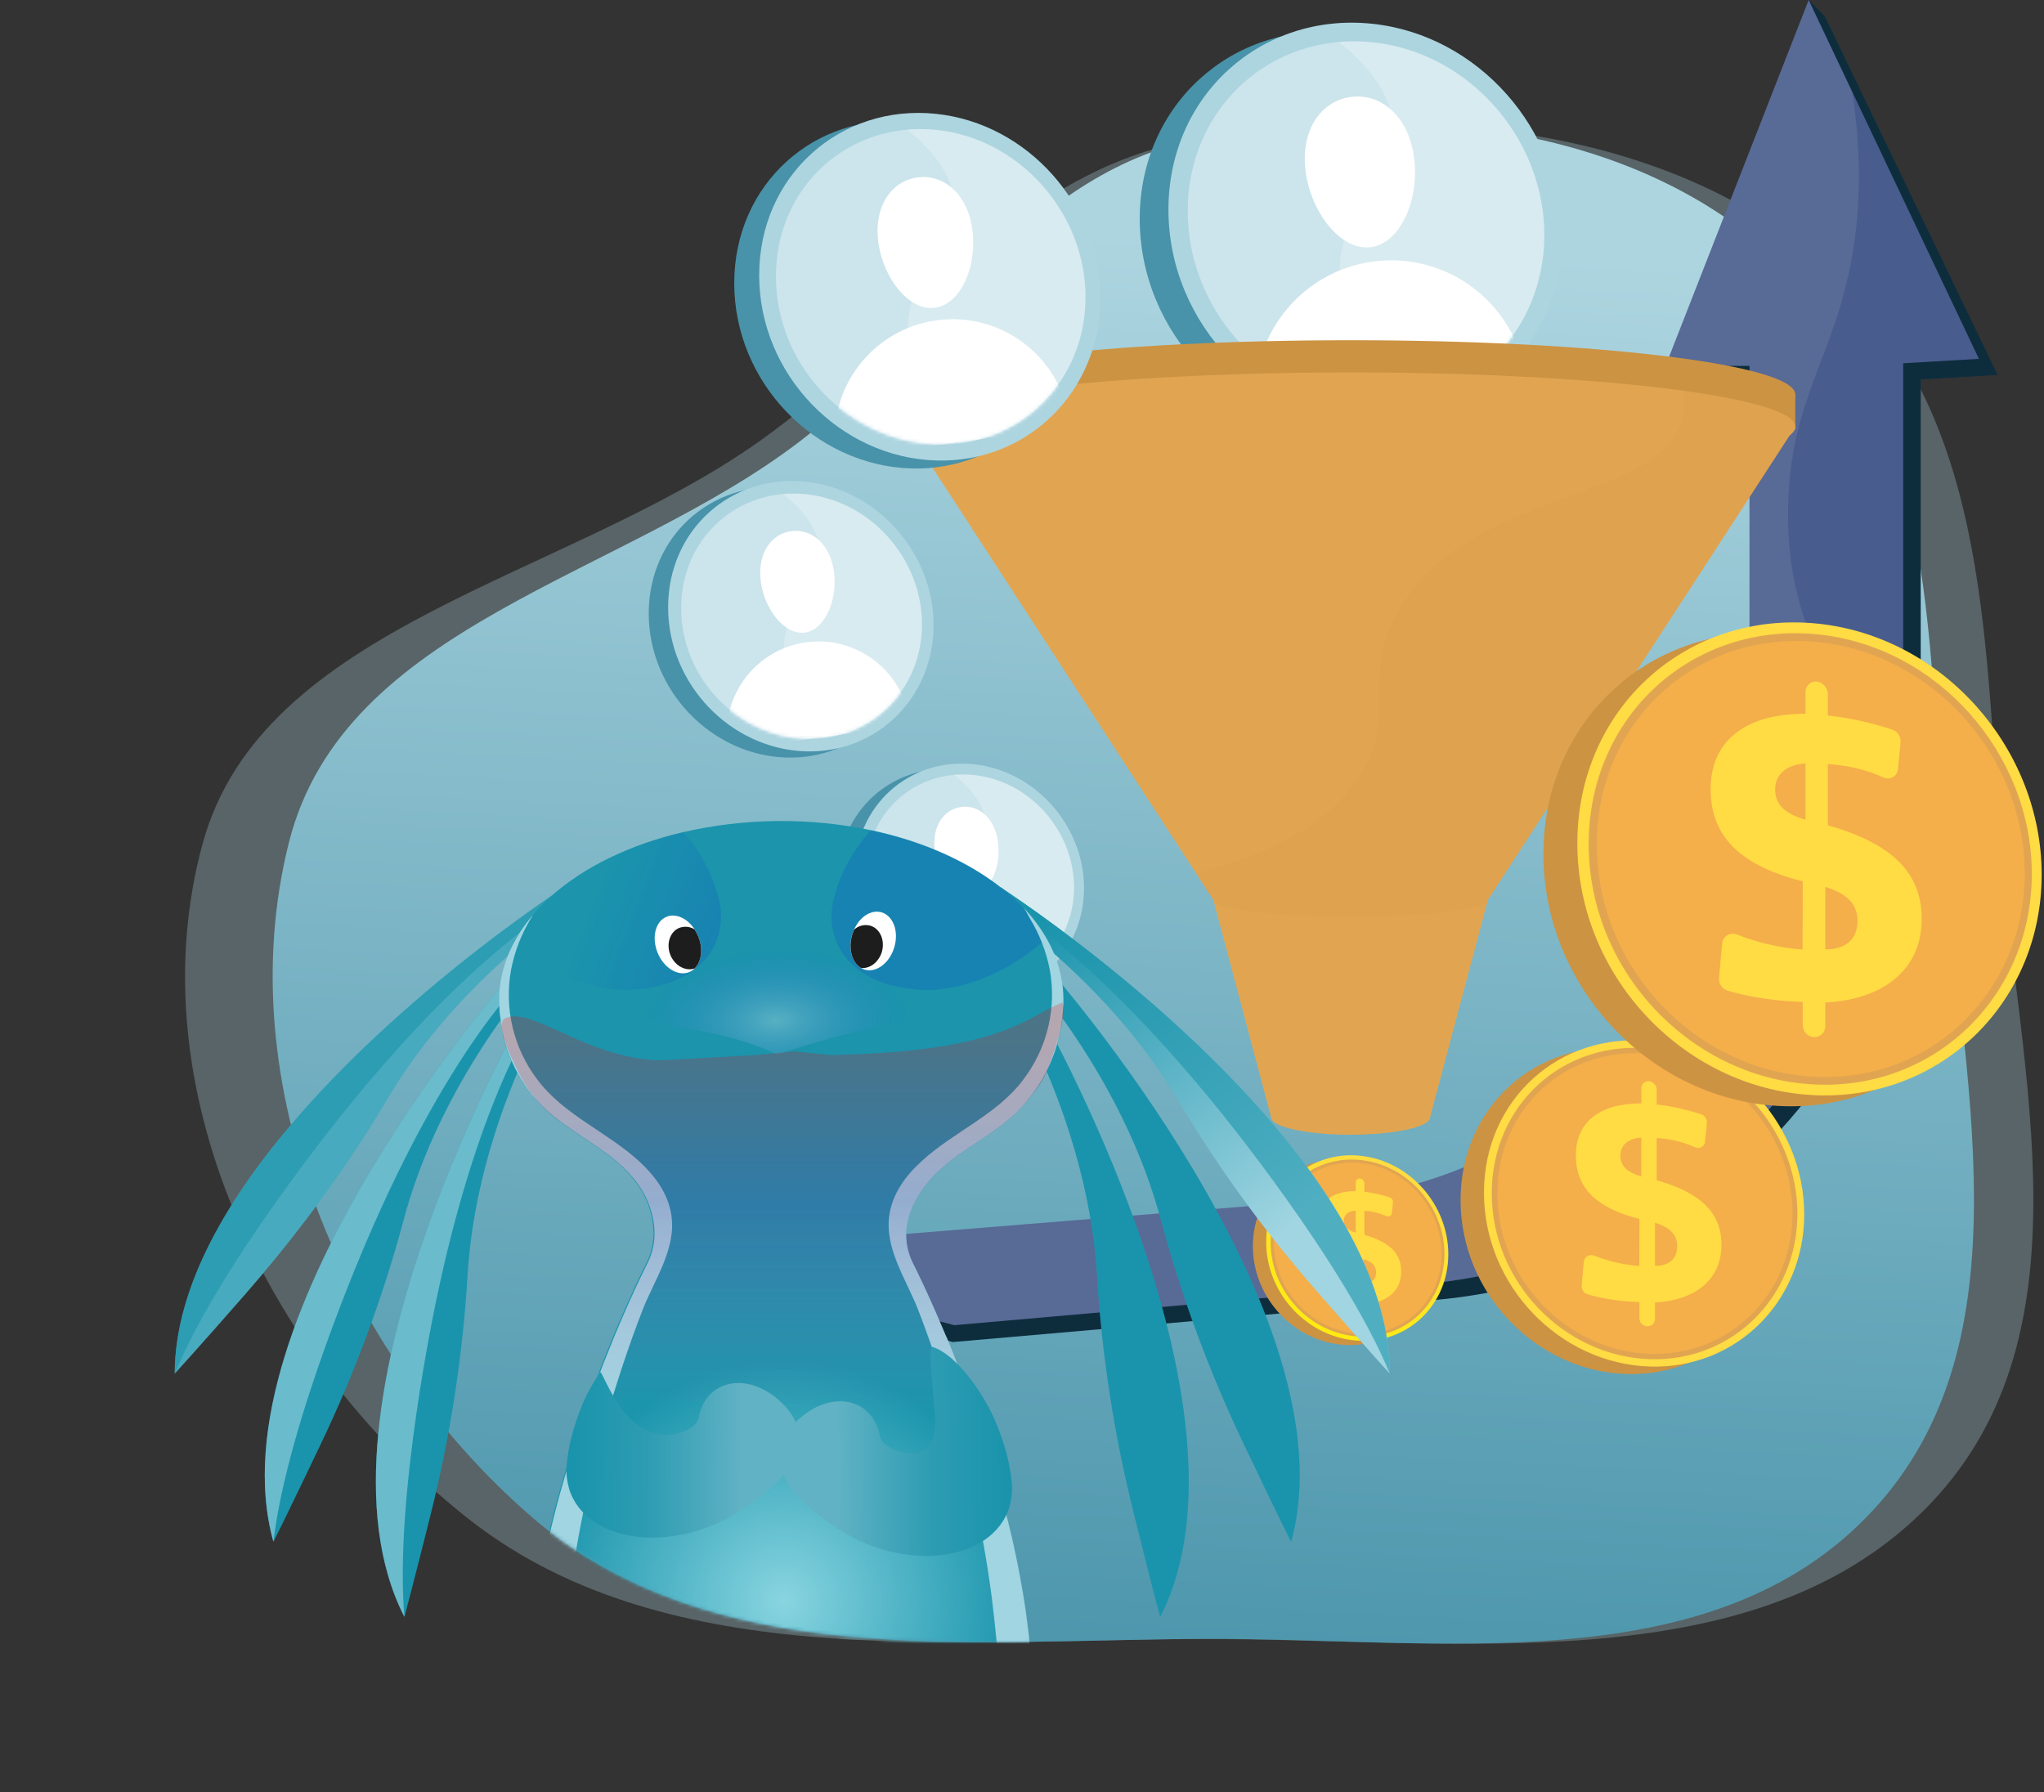 <svg width="585" height="513" viewBox="0 0 585 513" fill="none" xmlns="http://www.w3.org/2000/svg">
<rect x="0" y="0" width="585" height="513" fill="#333333" stroke="none"/>
<path opacity="0.3" fill-rule="evenodd" clip-rule="evenodd" d="M58.003 241.432C75.138 178.806 161.722 165.732 217.335 126.315C260.256 95.893 289.015 48.754 342.337 39.9C405.116 29.475 476.037 35.252 522.271 75.678C569.178 116.691 567.8 181.77 572.497 241.145C577.757 307.623 599.776 383.561 550.496 432.432C500.603 481.911 415.94 468.877 342.576 469.156C268.806 469.436 188.8 478.554 133.146 434.017C74.992 387.481 39.19 310.194 58.003 241.432Z" fill="#ADD5E0"/>
<path fill-rule="evenodd" clip-rule="evenodd" d="M82.674 241.198C98.443 178.531 178.142 165.451 229.33 126.01C268.836 95.569 295.307 48.4 344.388 39.542C402.174 29.113 467.455 34.897 510.015 75.352C553.193 116.396 551.928 181.518 556.254 240.934C561.098 307.457 581.37 383.448 536.011 432.349C490.088 481.86 412.156 468.813 344.627 469.089C276.723 469.366 203.08 478.487 151.849 433.918C98.318 387.347 65.359 310.006 82.674 241.198Z" fill="url(#paint0_linear_4_6285)"/>
<path d="M522.23 4.615L517.649 0L512.016 28.802L476.684 104.731L480.613 109.345L505.027 109.334V215.416C505.027 284.881 451.617 342.648 382.418 348.027L194.399 358.449L194.752 361.843L272.641 384.146L410.608 372.098C489.306 365.288 549.716 299.369 549.716 220.32V108.593L571.726 107.322L522.23 4.615Z" fill="#0D2D3D"/>
<path d="M517.649 0L476.684 104.731L500.714 104.72V210.803C500.714 280.267 448.142 338.034 380.028 343.413L194.399 358.449L273.096 379.31L407.776 367.49C485.236 360.675 544.703 294.753 544.703 215.702V103.98L566.37 102.709L517.649 0Z" fill="#485C8D"/>
<g style="mix-blend-mode:soft-light" opacity="0.3">
<g style="mix-blend-mode:soft-light" opacity="0.3">
<path d="M532.539 221.524C526.175 193.065 511.144 179.746 511.778 145.238C512.277 118.181 521.895 105.786 527.717 84.09C531.658 69.403 533.874 50.376 530.125 26.303L517.649 0L476.684 104.731L500.714 104.72V210.803C500.714 280.267 448.142 338.034 380.028 343.413L194.399 358.449L273.096 379.31L407.776 367.49C463.511 362.587 509.929 327.084 531.582 278.107C535.777 259.846 536.771 240.45 532.539 221.524Z" fill="#F4F7FA"/>
</g>
</g>
<path d="M438.68 70.224C438.68 100.684 414.883 124.644 384.466 123.71C352.811 122.737 326.189 95.376 326.189 62.634C326.189 29.892 352.811 6.126 384.466 9.423C414.883 12.592 438.68 39.764 438.68 70.224Z" fill="#4893AA"/>
<path d="M446.899 67.597C446.899 98.057 423.101 122.017 392.684 121.083C361.03 120.109 334.411 92.749 334.411 60.007C334.411 27.265 361.033 3.499 392.687 6.796C423.101 9.965 446.899 37.137 446.899 67.597Z" fill="#ADD5E0"/>
<path d="M444.512 67.435C444.512 96.554 421.741 119.42 392.685 118.479C362.501 117.501 337.158 91.388 337.158 60.192C337.158 28.996 362.501 6.304 392.685 9.399C421.741 12.379 444.512 38.318 444.512 67.435Z" fill="#ADD5E0"/>
<path opacity="0.53" d="M441.994 67.266C441.994 94.985 420.304 116.726 392.659 115.797C363.976 114.84 339.923 90.007 339.923 60.383C339.923 30.76 363.976 9.174 392.659 12.084C420.304 14.878 441.994 39.546 441.994 67.266Z" fill="white"/>
<g style="mix-blend-mode:multiply" opacity="0.3">
<path d="M383.616 74.215C385.309 57.479 400.679 50.392 398.674 34.997C397.443 25.507 390.251 17.511 382.234 11.266C357.925 13.818 339.115 33.965 339.115 60.325C339.115 90.426 363.548 115.641 392.684 116.62C395.451 116.71 398.22 116.573 400.964 116.209C389.392 104.691 382.16 88.595 383.616 74.215Z" fill="#ADD5E0"/>
</g>
<mask id="mask0_4_6285" style="mask-type:alpha" maskUnits="userSpaceOnUse" x="339" y="11" width="103" height="105">
<path d="M441.994 67.266C441.994 94.985 420.305 116.726 392.659 115.797C363.977 114.839 339.924 90.007 339.924 60.383C339.924 30.759 363.977 9.174 392.659 12.084C420.305 14.878 441.994 39.546 441.994 67.266Z" fill="white"/>
</mask>
<g mask="url(#mask0_4_6285)">
<path d="M392.392 70.734C400.955 69.574 406.303 56.864 404.696 44.996C403.09 33.128 395.14 26.597 386.579 27.756C378.018 28.915 372.088 37.334 373.693 49.195C375.298 61.056 383.831 71.893 392.392 70.734Z" fill="white"/>
<path d="M392.952 74.861C371.657 77.746 356.733 97.36 359.614 118.672L359.859 120.482L436.965 110.036L436.72 108.225C433.843 86.916 414.251 71.977 392.952 74.861Z" fill="white"/>
</g>
<path d="M386.545 324.791C399.099 324.791 409.276 322.576 409.276 319.844C409.276 317.111 399.099 314.896 386.545 314.896C373.991 314.896 363.813 317.111 363.813 319.844C363.813 322.576 373.991 324.791 386.545 324.791Z" fill="#E1A551"/>
<path d="M425.839 257.549L409.276 319.845H363.813L347.25 257.549H425.839Z" fill="#E1A551"/>
<path d="M386.545 128.447C456.842 128.447 513.829 121.493 513.829 112.916C513.829 104.338 456.842 97.385 386.545 97.385C316.248 97.385 259.261 104.338 259.261 112.916C259.261 121.493 316.248 128.447 386.545 128.447Z" fill="#CC9343"/>
<path d="M259.261 122.935L513.827 122.935V112.916L259.261 112.916V122.935Z" fill="#CC9343"/>
<path d="M386.545 137.669C456.842 137.669 513.829 130.715 513.829 122.138C513.829 113.56 456.842 106.607 386.545 106.607C316.248 106.607 259.261 113.56 259.261 122.138C259.261 130.715 316.248 137.669 386.545 137.669Z" fill="#E1A551"/>
<path d="M386.545 262.343C408.246 262.343 425.838 260.197 425.838 257.549C425.838 254.901 408.246 252.755 386.545 252.755C364.843 252.755 347.251 254.901 347.251 257.549C347.251 260.197 364.843 262.343 386.545 262.343Z" fill="#E1A551"/>
<path d="M513.827 122.138L425.838 257.549H347.25L259.261 122.138H513.827Z" fill="#E1A551"/>
<g style="mix-blend-mode:multiply" opacity="0.3">
<g style="mix-blend-mode:multiply" opacity="0.3">
<path d="M388.766 222.737C400.893 204.602 388.557 193.121 401.307 173.051C422.675 139.415 475.029 143.8 481.506 120.12C482.132 117.83 482.38 115.086 481.747 111.829C501.707 114.566 513.828 118.182 513.828 122.138C513.828 122.979 513.281 123.806 512.221 124.61L425.839 257.549C425.839 260.198 408.245 262.344 386.545 262.344C364.845 262.344 347.251 260.198 347.251 257.549L342.289 249.913C362.061 244.991 379.445 236.675 388.766 222.737Z" fill="#C58429"/>
</g>
</g>
<path d="M307.806 87.648C307.806 114.092 287.144 134.895 260.737 134.084C233.255 133.24 210.14 109.492 210.14 81.059C210.14 52.626 233.255 31.998 260.737 34.862C287.144 37.614 307.806 61.204 307.806 87.648Z" fill="#4893AA"/>
<path d="M314.941 85.369C314.941 111.818 294.279 132.616 267.873 131.803C240.394 130.959 217.278 107.205 217.278 78.779C217.278 50.354 240.392 29.724 267.873 32.582C294.279 35.334 314.941 58.923 314.941 85.369Z" fill="#ADD5E0"/>
<path d="M312.868 85.228C312.868 110.509 293.1 130.361 267.874 129.544C241.667 128.694 219.665 106.025 219.665 78.939C219.665 51.854 241.667 32.155 267.874 34.841C293.1 37.428 312.868 59.948 312.868 85.228Z" fill="#ADD5E0"/>
<path opacity="0.53" d="M310.682 85.082C310.682 109.146 291.851 128.021 267.85 127.215C242.951 126.378 222.067 104.824 222.067 79.102C222.067 53.381 242.951 34.65 267.85 37.167C291.851 39.6 310.682 61.016 310.682 85.082Z" fill="white"/>
<g style="mix-blend-mode:multiply" opacity="0.3">
<path d="M259.999 91.114C261.47 76.583 274.813 70.432 273.071 57.065C271.998 48.827 265.76 41.885 258.8 36.464C237.689 38.679 221.366 56.173 221.366 79.055C221.366 105.188 242.578 127.08 267.874 127.93C270.275 128.009 272.679 127.892 275.061 127.578C265.015 117.573 258.736 103.599 259.999 91.114Z" fill="#ADD5E0"/>
</g>
<path d="M267.62 88.092C275.053 87.085 279.696 76.051 278.303 65.747C276.91 55.443 270.006 49.774 262.573 50.781C255.14 51.788 249.995 59.09 251.385 69.389C252.776 79.688 260.187 89.106 267.62 88.092Z" fill="white"/>
<mask id="mask1_4_6285" style="mask-type:alpha" maskUnits="userSpaceOnUse" x="222" y="36" width="89" height="92">
<path d="M310.683 85.082C310.683 109.146 291.852 128.021 267.851 127.215C242.951 126.378 222.067 104.824 222.067 79.102C222.067 53.381 242.951 34.649 267.851 37.167C291.852 39.6 310.683 61.016 310.683 85.082Z" fill="white"/>
</mask>
<g mask="url(#mask1_4_6285)">
<path d="M268.106 91.675C249.62 94.18 236.663 111.21 239.165 129.712L239.377 131.283L306.322 122.217L306.112 120.641C303.606 102.14 286.591 89.171 268.106 91.675Z" fill="white"/>
</g>
<path d="M261.638 180.711C261.638 201.281 245.566 217.462 225.025 216.833C203.648 216.175 185.669 197.696 185.669 175.586C185.669 153.475 203.648 137.422 225.025 139.65C245.566 141.79 261.638 160.141 261.638 180.711Z" fill="#4893AA"/>
<path d="M267.189 178.938C267.189 199.508 251.117 215.689 230.576 215.059C209.199 214.402 191.22 195.924 191.22 173.812C191.22 151.7 209.199 135.649 230.576 137.878C251.117 140.017 267.189 158.368 267.189 178.938Z" fill="#ADD5E0"/>
<path d="M265.576 178.828C265.576 198.493 250.198 213.936 230.578 213.3C210.191 212.639 193.076 195.008 193.076 173.937C193.076 152.866 210.191 137.541 230.576 139.633C250.197 141.646 265.576 159.16 265.576 178.828Z" fill="#ADD5E0"/>
<path opacity="0.53" d="M263.876 178.713C263.876 197.434 249.227 212.116 230.557 211.488C211.187 210.838 194.943 194.072 194.943 174.063C194.943 154.053 211.187 139.479 230.557 141.442C249.227 143.335 263.876 159.994 263.876 178.713Z" fill="white"/>
<g style="mix-blend-mode:multiply" opacity="0.3">
<path d="M224.452 183.408C225.595 172.103 235.975 167.319 234.62 156.921C233.785 150.512 228.932 145.112 223.518 140.895C207.098 142.619 194.398 156.228 194.398 174.026C194.398 194.351 210.898 211.379 230.575 212.044C232.443 212.106 234.312 212.014 236.165 211.77C228.352 203.989 223.469 193.118 224.452 183.408Z" fill="#ADD5E0"/>
</g>
<mask id="mask2_4_6285" style="mask-type:alpha" maskUnits="userSpaceOnUse" x="194" y="141" width="70" height="71">
<path d="M263.876 178.713C263.876 197.434 249.227 212.116 230.557 211.488C211.187 210.838 194.943 194.072 194.943 174.063C194.943 154.053 211.187 139.479 230.557 141.442C249.227 143.335 263.876 159.994 263.876 178.713Z" fill="white"/>
</mask>
<g mask="url(#mask2_4_6285)">
<path d="M230.374 181.052C236.155 180.268 239.767 171.685 238.683 163.675C237.599 155.665 232.23 151.25 226.449 152.033C220.667 152.815 216.662 158.496 217.746 166.511C218.83 174.527 224.596 181.838 230.374 181.052Z" fill="white"/>
<path d="M230.755 183.843C216.374 185.791 206.294 199.03 208.241 213.43L208.407 214.652L260.483 207.596L260.317 206.374C258.371 191.983 245.138 181.894 230.755 183.843Z" fill="white"/>
</g>
<path d="M305.458 255.735C305.458 273.494 291.584 287.465 273.848 286.92C255.392 286.353 239.87 270.399 239.87 251.308C239.87 232.217 255.392 218.36 273.848 220.283C291.584 222.132 305.458 237.971 305.458 255.735Z" fill="#4893AA"/>
<path d="M310.252 254.203C310.252 271.963 296.376 285.933 278.641 285.388C260.185 284.821 244.662 268.868 244.662 249.777C244.662 230.686 260.184 216.828 278.641 218.752C296.376 220.594 310.252 236.444 310.252 254.203Z" fill="#ADD5E0"/>
<path d="M308.86 254.116C308.86 271.093 295.582 284.427 278.647 283.878C261.041 283.301 246.265 268.072 246.265 249.885C246.265 231.698 261.041 218.465 278.641 220.27C295.585 222.007 308.86 237.132 308.86 254.116Z" fill="#ADD5E0"/>
<path opacity="0.53" d="M307.391 254.011C307.391 270.172 294.744 282.849 278.624 282.307C261.902 281.745 247.873 267.27 247.873 249.995C247.873 232.719 261.902 220.136 278.624 221.825C294.744 223.467 307.391 237.847 307.391 254.011Z" fill="white"/>
<g style="mix-blend-mode:multiply" opacity="0.3">
<path d="M273.353 258.062C274.34 248.304 283.302 244.172 282.133 235.194C281.411 229.663 277.221 225 272.547 221.359C258.37 222.846 247.407 234.595 247.407 249.963C247.407 267.511 261.652 282.216 278.641 282.786C280.254 282.84 281.868 282.762 283.467 282.551C276.719 275.831 272.504 266.447 273.353 258.062Z" fill="#ADD5E0"/>
</g>
<mask id="mask3_4_6285" style="mask-type:alpha" maskUnits="userSpaceOnUse" x="247" y="221" width="61" height="62">
<path d="M307.391 254.011C307.391 270.172 294.744 282.849 278.624 282.307C261.902 281.745 247.873 267.27 247.873 249.995C247.873 232.719 261.902 220.136 278.624 221.825C294.744 223.467 307.391 237.847 307.391 254.011Z" fill="white"/>
</mask>
<g mask="url(#mask3_4_6285)">
<path d="M278.47 256.031C283.461 255.355 286.579 247.945 285.644 241.026C284.709 234.107 280.072 230.297 275.081 230.975C270.089 231.652 266.632 236.556 267.561 243.475C268.491 250.394 273.478 256.715 278.47 256.031Z" fill="white"/>
<path d="M278.795 258.438C275.843 258.838 272.998 259.816 270.424 261.316C267.849 262.816 265.595 264.809 263.79 267.181C261.984 269.553 260.664 272.258 259.903 275.141C259.143 278.024 258.957 281.028 259.356 283.983L259.493 285.038L304.453 278.947L304.317 277.892C303.508 271.926 300.365 266.526 295.579 262.878C290.794 259.23 284.757 257.633 278.795 258.438Z" fill="white"/>
</g>
<path d="M410.696 360.208C410.696 374.322 399.669 385.425 385.576 384.991C370.908 384.541 358.572 371.863 358.572 356.692C358.572 341.521 370.908 330.506 385.576 332.036C399.675 333.504 410.696 346.095 410.696 360.208Z" fill="#CC9343"/>
<path d="M414.511 358.992C414.511 373.105 403.484 384.207 389.39 383.775C374.722 383.323 362.387 370.64 362.387 355.474C362.387 340.308 374.722 329.29 389.39 330.818C403.484 332.288 414.511 344.878 414.511 358.992Z" fill="url(#paint1_linear_4_6285)"/>
<path d="M413.405 358.923C413.405 372.416 402.853 383.011 389.39 382.575C375.403 382.122 363.661 370.023 363.661 355.567C363.661 341.112 375.403 330.597 389.39 332.033C402.853 333.406 413.405 345.424 413.405 358.923Z" fill="#E1A551"/>
<path d="M412.61 358.863C412.61 371.911 402.402 382.144 389.388 381.713C375.888 381.259 364.567 369.572 364.567 355.627C364.567 341.682 375.888 331.523 389.388 332.891C402.403 334.205 412.61 345.817 412.61 358.863Z" fill="#F4AE4A"/>
<path d="M389.256 337.324C389.598 337.365 389.914 337.529 390.145 337.785C390.375 338.042 390.505 338.374 390.51 338.719V341.121C391.909 341.279 393.299 341.519 394.67 341.842C395.694 342.083 396.711 342.37 397.72 342.703C398.017 342.802 398.273 342.997 398.446 343.258C398.62 343.519 398.701 343.831 398.677 344.144L398.382 347.154C398.368 347.337 398.31 347.514 398.213 347.67C398.115 347.825 397.982 347.955 397.823 348.047C397.664 348.139 397.486 348.192 397.302 348.199C397.119 348.207 396.937 348.17 396.771 348.091C396.104 347.794 395.419 347.539 394.72 347.327C393.463 346.951 392.168 346.709 390.86 346.605L390.506 346.576V353.456C394.118 354.467 396.777 355.828 398.485 357.54C400.193 359.252 401.046 361.377 401.042 363.915C401.042 366.67 400.1 368.879 398.215 370.541C396.33 372.203 393.664 373.143 390.217 373.36V376.011C390.221 376.176 390.191 376.34 390.129 376.492C390.067 376.645 389.974 376.783 389.857 376.899C389.739 377.014 389.599 377.104 389.446 377.163C389.292 377.222 389.128 377.249 388.963 377.243H388.942C388.602 377.224 388.282 377.076 388.048 376.829C387.814 376.582 387.683 376.255 387.682 375.914V373.29L387.125 373.265C385.571 373.199 384.024 373.034 382.492 372.771C381.412 372.583 380.343 372.337 379.29 372.034C378.984 371.948 378.717 371.759 378.534 371.499C378.352 371.239 378.264 370.924 378.286 370.607L378.632 366.735C378.707 365.897 379.548 365.41 380.344 365.723C381.263 366.087 382.203 366.396 383.159 366.648C384.633 367.038 386.14 367.29 387.661 367.401L387.682 359.748C384.219 358.891 381.629 357.619 379.913 355.934C378.197 354.248 377.339 352.085 377.339 349.444C377.339 346.719 378.269 344.617 380.129 343.138C381.989 341.659 384.611 340.926 387.994 340.939V338.485C387.989 338.322 388.02 338.16 388.083 338.01C388.146 337.86 388.241 337.726 388.36 337.616C388.48 337.506 388.622 337.423 388.776 337.373C388.931 337.322 389.095 337.306 389.256 337.324ZM388 346.508C386.928 346.585 386.093 346.88 385.494 347.392C384.895 347.904 384.596 348.592 384.596 349.456C384.585 349.837 384.654 350.216 384.797 350.57C384.94 350.923 385.154 351.242 385.427 351.509C385.981 352.056 386.839 352.494 388 352.822V346.508ZM390.221 360.365V367.383C391.388 367.383 392.282 367.105 392.903 366.549C393.525 365.992 393.836 365.204 393.837 364.186C393.837 363.258 393.548 362.488 392.969 361.876C392.39 361.264 391.474 360.76 390.221 360.365Z" fill="url(#paint2_linear_4_6285)"/>
<path d="M509.676 349.711C509.676 374.53 490.285 394.053 465.5 393.292C439.708 392.499 418.016 370.205 418.016 343.527C418.016 316.849 439.708 297.48 465.5 300.168C490.282 302.752 509.676 324.891 509.676 349.711Z" fill="#CC9343"/>
<path d="M516.375 347.567C516.375 372.386 496.985 391.909 472.2 391.148C446.408 390.355 424.715 368.061 424.715 341.383C424.715 314.705 446.408 295.336 472.2 298.024C496.979 300.61 516.375 322.751 516.375 347.567Z" fill="url(#paint3_linear_4_6285)"/>
<path d="M514.425 347.44C514.425 371.165 495.871 389.798 472.195 389.034C447.601 388.238 426.943 366.962 426.943 341.541C426.943 316.121 447.587 297.631 472.195 300.153C495.868 302.576 514.425 323.713 514.425 347.44Z" fill="#E1A551"/>
<path d="M513.031 347.345C513.031 370.288 495.078 388.285 472.195 387.516C448.453 386.718 428.545 366.171 428.545 341.645C428.545 317.119 448.453 299.258 472.195 301.664C495.078 303.983 513.031 324.403 513.031 347.345Z" fill="#F4AE4A"/>
<path d="M471.961 309.47C472.563 309.541 473.118 309.829 473.523 310.28C473.928 310.731 474.156 311.314 474.163 311.92V316.144C476.625 316.421 479.068 316.845 481.479 317.415C483.28 317.837 485.068 318.339 486.843 318.92C487.367 319.093 487.817 319.437 488.122 319.897C488.427 320.356 488.569 320.905 488.525 321.455L488.007 326.752C487.982 327.074 487.88 327.384 487.708 327.657C487.537 327.93 487.301 328.158 487.022 328.319C486.744 328.481 486.43 328.572 486.108 328.585C485.785 328.598 485.465 328.532 485.174 328.394C484.004 327.871 482.801 327.423 481.575 327.052C479.363 326.39 477.088 325.964 474.787 325.782L474.163 325.731V337.829C480.516 339.608 485.181 342.001 488.197 345.01C491.213 348.018 492.692 351.739 492.692 356.22C492.692 361.066 491.035 364.951 487.72 367.874C484.384 370.816 479.697 372.468 473.658 372.829V377.492C473.662 377.781 473.608 378.067 473.499 378.334C473.389 378.601 473.226 378.843 473.019 379.045C472.813 379.247 472.567 379.404 472.298 379.508C472.028 379.611 471.741 379.659 471.452 379.647H471.413C470.816 379.614 470.254 379.353 469.842 378.919C469.431 378.484 469.201 377.908 469.201 377.31V372.71L468.219 372.666C465.488 372.549 462.766 372.259 460.071 371.797C458.173 371.467 456.293 371.034 454.441 370.5C453.903 370.349 453.433 370.017 453.112 369.56C452.79 369.103 452.636 368.549 452.675 367.991L453.286 361.181C453.423 359.709 454.895 358.855 456.294 359.402C457.911 360.041 459.565 360.584 461.246 361.029C463.838 361.714 466.487 362.157 469.161 362.352L469.201 348.896C463.103 347.39 458.537 345.148 455.538 342.191C452.538 339.234 451.013 335.406 451.013 330.775C451.013 325.981 452.648 322.285 455.919 319.685C459.169 317.111 463.782 315.824 469.756 315.824V311.506C469.748 311.221 469.802 310.939 469.912 310.677C470.023 310.415 470.188 310.18 470.397 309.987C470.606 309.794 470.853 309.648 471.123 309.559C471.393 309.47 471.679 309.439 471.961 309.47ZM469.749 325.615C467.865 325.754 466.397 326.272 465.344 327.171C464.291 328.069 463.764 329.279 463.762 330.802C463.762 332.241 464.25 333.444 465.225 334.41C466.2 335.376 467.708 336.146 469.749 336.721V325.615ZM473.658 349.983V362.323C475.706 362.323 477.278 361.834 478.374 360.857C479.471 359.879 480.017 358.494 480.015 356.703C480.015 355.071 479.506 353.717 478.489 352.64C477.472 351.564 475.861 350.679 473.658 349.986V349.983Z" fill="url(#paint4_linear_4_6285)"/>
<path d="M574.623 253.439C574.623 289.423 546.509 317.73 510.577 316.625C473.181 315.476 441.73 283.153 441.73 244.472C441.73 205.792 473.181 177.713 510.577 181.61C546.509 185.355 574.623 217.455 574.623 253.439Z" fill="#CC9343"/>
<path d="M584.332 250.337C584.332 286.322 556.219 314.626 520.286 313.522C482.889 312.373 451.439 280.05 451.439 241.369C451.439 202.689 482.889 174.61 520.286 178.508C556.219 182.252 584.332 214.352 584.332 250.337Z" fill="url(#paint5_linear_4_6285)"/>
<path d="M581.512 250.148C581.512 284.547 554.613 311.562 520.286 310.449C484.627 309.293 454.688 278.446 454.688 241.59C454.688 204.733 484.627 177.928 520.286 181.584C554.613 185.103 581.512 215.746 581.512 250.148Z" fill="#E1A551"/>
<path d="M579.493 250.011C579.493 283.276 553.463 309.367 520.286 308.252C485.865 307.096 457.001 277.302 457.001 241.747C457.001 206.192 485.865 180.292 520.286 183.78C553.463 187.142 579.493 216.745 579.493 250.011Z" fill="#F4AE4A"/>
<path d="M519.945 195.095C521.712 195.264 523.14 196.855 523.14 198.653V204.777C526.709 205.179 530.251 205.794 533.746 206.619C536.356 207.233 538.949 207.963 541.525 208.808C543.067 209.317 544.123 210.875 543.961 212.484L543.211 220.164C543.011 222.202 540.999 223.397 539.109 222.552C537.412 221.795 535.669 221.145 533.891 220.606C530.684 219.646 527.385 219.029 524.048 218.766L523.146 218.692V236.231C532.356 238.811 539.119 242.279 543.491 246.644C547.834 250.987 550.005 256.404 550.005 262.894C550.005 269.918 547.603 275.55 542.798 279.791C537.961 284.057 531.165 286.452 522.409 286.976V293.736C522.416 294.155 522.337 294.57 522.178 294.957C522.019 295.344 521.783 295.695 521.483 295.987C521.184 296.279 520.828 296.508 520.438 296.657C520.047 296.807 519.63 296.876 519.212 296.858H519.155C517.378 296.787 515.946 295.27 515.946 293.469V286.8L514.523 286.736C510.563 286.567 506.618 286.146 502.711 285.476C499.959 284.998 497.234 284.371 494.55 283.597C492.943 283.132 491.841 281.602 491.989 279.958L492.872 270.085C493.064 267.95 495.206 266.709 497.233 267.51C499.578 268.436 501.975 269.223 504.412 269.867C508.172 270.86 512.017 271.502 515.896 271.783L515.952 252.271C507.112 250.082 500.492 246.839 496.144 242.545C491.776 238.229 489.589 232.711 489.582 225.989C489.582 219.04 491.951 213.681 496.691 209.911C501.403 206.166 508.102 204.301 516.743 204.301V198.038C516.741 196.25 518.176 194.927 519.945 195.095ZM516.741 218.509C514.006 218.707 511.877 219.458 510.352 220.762C508.827 222.067 508.064 223.822 508.061 226.027C508.061 228.115 508.768 229.86 510.181 231.261C511.595 232.662 513.782 233.778 516.743 234.609L516.741 218.509ZM522.406 253.842V271.735C525.377 271.74 527.656 271.031 529.242 269.607C530.827 268.183 531.62 266.176 531.62 263.587C531.62 261.222 530.883 259.26 529.41 257.703C527.936 256.146 525.601 254.859 522.406 253.842Z" fill="url(#paint6_linear_4_6285)"/>
<mask id="mask4_4_6285" style="mask-type:alpha" maskUnits="userSpaceOnUse" x="0" y="168" width="544" height="345">
<path fill-rule="evenodd" clip-rule="evenodd" d="M2.001 417C17.77 354.333 219.111 168.568 219.111 168.568L344.628 226.644L414.227 313.548C414.227 313.548 405.722 338.112 410.049 397.527C414.893 464.051 581.371 383.448 536.012 432.35C490.088 481.86 412.157 468.813 344.628 469.089C276.724 469.366 203.081 478.487 151.85 433.918C115.001 469.089 -11.786 601.671 2.001 417Z" fill="url(#paint7_linear_4_6285)"/>
</mask>
<g mask="url(#mask4_4_6285)">
<path d="M397.769 393.194C397.769 393.194 391.223 386.043 377.267 370.044C362.13 352.812 348.61 334.223 336.878 314.513C330.301 303.407 319.363 288.491 301.682 272.981C300.558 271.941 299.403 270.983 298.196 269.963C298.135 269.92 298.08 269.871 298.029 269.817C294.144 266.549 289.953 263.273 285.458 259.991L285.739 257.753L286.269 253.923C286.269 253.923 286.509 254.089 286.998 254.381C287.071 254.381 287.112 254.474 287.164 254.495C289.246 255.9 294.917 259.7 302.65 265.435C333.631 288.439 397.675 342.117 397.769 393.194Z" fill="url(#paint8_linear_4_6285)"/>
<path style="mix-blend-mode:multiply" opacity="0.6" d="M397.769 393.194C384.646 361.228 348.315 317.022 348.315 317.022C328.063 292.041 311.298 276.615 300.214 267.819L297.956 266.06C297.092 265.415 296.27 264.78 295.479 264.207C292.383 261.859 289.139 259.71 285.77 257.774L286.3 253.944C286.3 253.944 286.54 254.111 287.029 254.402C287.102 254.402 287.143 254.496 287.195 254.516C289.277 255.922 294.948 259.721 302.681 265.456C333.631 288.439 397.675 342.118 397.769 393.194Z" fill="url(#paint9_linear_4_6285)"/>
<path d="M369.492 441.325C387.663 376.384 299.912 277.021 299.912 277.021L298.372 280.57L297.466 282.652C318.53 309.382 327.979 333.135 332.205 349.071C338.151 371.224 346.125 392.782 356.026 413.471C365.153 432.654 369.492 441.325 369.492 441.325Z" fill="url(#paint10_linear_4_6285)"/>
<path style="mix-blend-mode:multiply" opacity="0.6" d="M369.494 441.325C387.665 376.384 299.914 277.021 299.914 277.021L298.374 280.57C300.455 282.569 320.353 302.939 342.54 354.588C342.551 354.588 365.54 406.986 369.494 441.325Z" fill="url(#paint11_linear_4_6285)"/>
<path d="M332.028 462.81C362.822 402.813 296.707 287.941 296.707 287.941L294.49 291.063L293.189 292.916C308.488 323.32 312.963 348.489 313.941 364.946C315.34 387.841 318.844 410.559 324.41 432.812C329.489 453.442 332.028 462.81 332.028 462.81Z" fill="url(#paint12_linear_4_6285)"/>
<path style="mix-blend-mode:multiply" opacity="0.6" d="M332.028 462.81C362.822 402.813 296.707 287.941 296.707 287.941L294.49 291.063C296.093 293.426 311.547 317.366 322.974 372.419C322.964 372.44 334.994 428.377 332.028 462.81Z" fill="url(#paint13_linear_4_6285)"/>
<path d="M162.323 260.034C157.12 263.792 152.395 267.549 148.034 271.286L147.889 271.432C146.973 272.202 146.088 272.993 145.214 273.763C128.053 289.044 117.344 303.616 110.892 314.556C103.737 326.614 95.887 338.247 87.383 349.394C87.315 349.485 87.242 349.572 87.164 349.655C81.867 356.639 76.278 363.457 70.513 370.087C56.526 386.086 50.001 393.195 50.001 393.195C50.074 343.232 111.516 290.678 143.143 266.946C149.46 262.23 154.591 258.618 157.796 256.443C160.138 254.83 161.459 253.986 161.459 253.986L161.969 257.817L162.323 260.034Z" fill="url(#paint14_linear_4_6285)"/>
<path style="mix-blend-mode:multiply" opacity="0.6" d="M162.011 257.796C157.934 260.139 154.035 262.78 150.345 265.696C149.814 266.082 149.304 266.488 148.732 266.925C147.827 267.674 146.786 268.465 145.745 269.329C134.693 278.291 118.687 293.27 99.445 317.033C99.445 317.033 63.146 361.24 50.023 393.205C50.075 343.232 111.517 290.678 143.144 266.946C149.461 262.23 154.591 258.618 157.796 256.443C160.138 254.83 161.46 253.986 161.46 253.986L162.011 257.796Z" fill="url(#paint15_linear_4_6285)"/>
<path d="M78.256 441.325C60.085 376.384 147.826 277.021 147.826 277.021L149.387 280.57L150.282 282.652C129.218 309.382 119.779 333.135 115.565 349.071C109.618 371.224 101.644 392.782 91.743 413.471C82.616 432.654 78.256 441.325 78.256 441.325Z" fill="url(#paint16_linear_4_6285)"/>
<path style="mix-blend-mode:multiply" opacity="0.6" d="M78.256 441.325C60.085 376.384 147.826 277.021 147.826 277.021L149.387 280.57C147.306 282.569 127.408 302.939 105.21 354.588C105.21 354.588 82.262 406.986 78.256 441.325Z" fill="url(#paint17_linear_4_6285)"/>
<path d="M115.743 462.81C84.96 402.813 151.064 287.941 151.064 287.941L153.281 291.063L154.582 292.916C139.284 323.32 134.809 348.489 133.83 364.946C132.447 387.839 128.963 410.556 123.423 432.812C118.282 453.442 115.743 462.81 115.743 462.81Z" fill="url(#paint18_linear_4_6285)"/>
<path style="mix-blend-mode:multiply" opacity="0.6" d="M115.743 462.81C84.96 402.813 151.064 287.941 151.064 287.941L153.281 291.063C151.678 293.426 136.224 317.366 124.808 372.419C124.808 372.44 112.767 428.377 115.743 462.81Z" fill="url(#paint19_linear_4_6285)"/>
<path d="M304.356 286.098C304.377 286.493 304.377 286.889 304.356 287.284C304.382 287.669 304.382 288.055 304.356 288.44C304.356 289.189 304.262 289.959 304.168 290.709C304.168 290.927 304.168 291.115 304.095 291.333C303.945 292.775 303.712 294.207 303.398 295.622C303.304 296.038 303.232 296.444 303.107 296.829C303.125 296.883 303.125 296.942 303.107 296.996C302.992 297.526 302.847 298.037 302.701 298.536C302.691 298.602 302.691 298.668 302.701 298.734C302.451 299.452 302.243 300.202 302.024 300.899C301.9 301.211 301.806 301.524 301.681 301.836C301.556 302.148 301.369 302.637 301.202 303.022C300.9 303.846 300.553 304.652 300.162 305.437C299.995 305.77 299.829 306.135 299.641 306.478C299.454 306.822 299.225 307.321 299.006 307.758C298.835 308.116 298.644 308.463 298.434 308.799C298.191 309.278 297.924 309.743 297.633 310.194C297.373 310.631 297.081 311.058 296.79 311.495C296.1 312.466 295.357 313.398 294.563 314.285C294.339 314.602 294.099 314.908 293.845 315.201C293.553 315.544 293.262 315.898 292.95 316.242L292.783 316.408C291.665 317.658 290.473 318.84 289.214 319.947C281.929 326.307 272.687 330.283 266.235 337.642C262.072 342.378 259.325 347.854 259.325 353.589C259.32 354.142 259.351 354.695 259.418 355.244C259.418 355.348 259.418 355.421 259.418 355.514C259.471 355.972 259.543 356.41 259.616 356.868C259.627 356.905 259.627 356.945 259.616 356.982C259.668 357.159 259.689 357.326 259.741 357.471C259.814 357.784 259.887 358.096 259.98 358.408C260.074 358.72 260.147 358.939 260.241 359.199C260.334 359.459 260.49 359.928 260.626 360.24C260.761 360.552 260.969 361.042 261.156 361.427C261.156 361.427 261.281 361.687 261.542 362.176C261.687 362.488 261.885 362.894 262.145 363.404C262.53 364.175 263.019 365.184 263.571 366.392C263.883 367.037 264.216 367.735 264.56 368.474C264.851 369.056 265.111 369.681 265.423 370.337C265.496 370.503 265.59 370.691 265.663 370.888C265.933 371.44 266.173 371.992 266.433 372.575C266.849 373.491 267.276 374.448 267.713 375.468L268.701 377.748C268.889 378.206 269.107 378.695 269.305 379.174C269.503 379.653 269.711 380.142 269.929 380.642C271.23 383.702 272.604 387.095 274.019 390.738V390.79C274.116 390.975 274.199 391.166 274.269 391.363C274.623 392.279 274.987 393.215 275.31 394.184C275.789 395.485 276.267 396.786 276.777 398.139C276.965 398.639 277.162 399.18 277.329 399.648C277.641 400.491 277.953 401.366 278.265 402.23C278.775 403.697 279.306 405.196 279.806 406.716C279.858 406.716 279.858 406.83 279.878 406.903C280.409 408.423 280.919 409.963 281.45 411.556C281.689 412.274 281.929 413.024 282.168 413.773L282.387 414.47C282.73 415.459 283.042 416.5 283.354 417.51C283.371 417.602 283.396 417.692 283.427 417.78C283.76 418.884 284.072 419.966 284.468 421.08C284.863 422.194 285.165 423.412 285.509 424.598C285.602 425.004 285.727 425.41 285.842 425.827C286.279 427.367 286.716 428.949 287.122 430.521C287.465 431.843 287.819 433.175 288.162 434.518C288.506 435.861 288.891 437.339 289.203 438.754C289.442 439.67 289.64 440.618 289.848 441.554C290.192 443.043 290.504 444.542 290.816 446.03C291.128 447.519 291.461 449.215 291.753 450.829C292.023 452.276 292.284 453.722 292.523 455.169C292.762 456.616 293.054 458.292 293.272 459.864C293.345 460.197 293.397 460.561 293.439 460.905C293.678 462.591 293.897 464.298 294.094 465.984C294.261 467.306 294.407 468.607 294.521 469.929C294.521 470.075 294.521 470.2 294.521 470.345C294.719 472.302 294.885 474.249 294.979 476.206C294.979 476.414 294.979 476.632 295.031 476.851V476.903C293.553 479.089 290.452 481.16 286.019 483.023C273.416 488.29 250.052 491.84 223.317 491.84C196.581 491.84 172.979 488.249 160.407 482.919C155.828 480.994 152.695 478.829 151.374 476.539C151.374 476.32 151.374 476.102 151.374 475.862C151.374 475.623 151.374 475.571 151.374 475.425C151.499 473.884 151.644 472.302 151.759 470.751C151.766 470.616 151.766 470.481 151.759 470.345C151.752 470.21 151.752 470.075 151.759 469.939C152.57 461.899 153.807 453.908 155.464 445.999C155.776 444.458 156.119 442.949 156.504 441.429C157.181 438.411 157.899 435.403 158.669 432.436L159.824 428.033L161.052 423.693C161.104 423.547 161.125 423.401 161.177 423.266C161.562 421.913 161.968 420.591 162.353 419.259C162.738 417.926 163.154 416.656 163.56 415.355C163.966 414.054 164.289 413.076 164.601 411.962C165.184 410.182 165.756 408.444 166.339 406.757C167.015 404.801 167.692 402.875 168.337 401.022C168.535 400.512 168.722 399.981 168.889 399.555C168.962 399.336 169.066 399.117 169.128 398.899C169.19 398.68 169.274 398.493 169.347 398.295C170.002 396.536 170.627 394.829 171.272 393.163C171.49 392.57 171.709 391.966 171.948 391.384C173.468 387.48 174.935 383.868 176.309 380.589C178.068 376.426 179.681 372.762 181.054 369.827C181.179 369.514 181.294 369.223 181.439 368.932C181.564 368.692 181.679 368.422 181.804 368.182C181.929 367.943 182.095 367.526 182.241 367.245C182.501 366.714 182.74 366.204 182.959 365.726C183.396 364.789 183.781 363.987 184.093 363.342C184.405 362.697 184.666 362.207 184.842 361.874C184.908 361.698 184.988 361.527 185.082 361.364C185.439 360.673 185.745 359.956 185.998 359.22C186.092 358.975 186.172 358.725 186.237 358.471C186.453 357.789 186.62 357.094 186.737 356.389C186.809 355.952 186.882 355.514 186.934 355.088C186.934 354.869 186.986 354.671 186.986 354.463C186.986 353.953 187.049 353.422 187.049 352.912C187 349.296 186.135 345.738 184.52 342.503C179.316 331.98 168.119 327.088 159.283 320.27C158.752 319.864 158.242 319.448 157.764 319.042C157.285 318.636 156.588 318.001 156.026 317.48L155.599 317.085C155.453 316.918 155.287 316.773 155.141 316.606C154.61 316.075 154.1 315.565 153.601 314.972C153.455 314.826 153.33 314.68 153.185 314.514C152.8 314.097 152.467 313.671 152.144 313.234C152.009 313.046 151.832 312.848 151.686 312.63C151.288 312.164 150.919 311.674 150.583 311.162C150.198 310.631 149.834 310.121 149.542 309.57C148.97 308.685 148.408 307.79 147.929 306.874C147.45 305.958 147.086 305.26 146.722 304.438C146.559 304.1 146.417 303.752 146.295 303.397C146.104 303.022 145.933 302.636 145.785 302.242C145.729 302.145 145.69 302.04 145.671 301.929C145.421 301.305 145.182 300.68 144.994 300.056C144.887 299.805 144.797 299.548 144.724 299.286C144.676 299.15 144.638 299.011 144.609 298.869C144.437 298.381 144.291 297.884 144.172 297.381C144.09 297.155 144.034 296.921 144.006 296.683C143.858 295.974 143.743 295.259 143.662 294.539C143.667 294.473 143.667 294.407 143.662 294.341C143.517 293.623 143.423 292.895 143.329 292.176C143.329 292.124 143.329 292.103 143.329 292.051L143.256 291.469C143.105 290.688 143.004 289.899 142.955 289.106C142.94 289.044 142.94 288.98 142.955 288.918C142.955 288.627 142.955 288.315 142.955 288.023C142.955 287.399 142.955 286.774 142.955 286.139C142.955 285.504 142.955 284.796 143.027 284.141C143.027 283.683 143.1 283.225 143.152 282.767C143.225 281.996 143.319 281.226 143.465 280.487C143.574 279.723 143.727 278.965 143.922 278.218C143.931 278.177 143.931 278.134 143.922 278.093C144.089 277.448 144.255 276.823 144.474 276.199C144.714 275.387 144.996 274.588 145.317 273.805C145.737 272.601 146.227 271.423 146.784 270.276C147.076 269.693 147.367 269.141 147.7 268.59C148.033 268.038 148.356 267.476 148.741 266.924C149.126 266.373 149.292 266.06 149.615 265.623C149.938 265.186 150.187 264.78 150.531 264.343C150.828 263.91 151.148 263.494 151.488 263.094C151.8 262.657 152.144 262.251 152.529 261.845C154.178 259.929 155.951 258.125 157.837 256.443C167.14 248.178 180.243 241.745 195.53 238.185C213.189 234.137 231.512 233.945 249.251 237.623C264.31 240.808 277.35 246.731 286.976 254.444C287.049 254.444 287.09 254.538 287.143 254.559C289.208 256.214 291.155 258.013 292.97 259.94C293.865 260.898 294.729 261.866 295.52 262.875C295.936 263.385 296.321 263.864 296.706 264.395C297.092 264.926 297.518 265.53 297.903 266.102C298.195 266.518 298.455 266.924 298.694 267.33C298.934 267.736 299.058 267.892 299.204 268.173C299.35 268.454 299.371 268.444 299.444 268.559C299.881 269.339 300.286 270.109 300.672 270.88C301.057 271.65 301.348 272.295 301.629 273.024C301.91 273.753 302.212 274.471 302.451 275.189C302.69 275.907 302.909 276.563 303.107 277.271C303.148 277.39 303.179 277.511 303.2 277.635C303.367 278.28 303.533 278.957 303.658 279.634C303.783 280.31 303.918 281.153 304.023 281.892C304.122 282.53 304.184 283.173 304.21 283.818C304.22 283.89 304.22 283.964 304.21 284.037C304.335 284.724 304.356 285.431 304.356 286.098Z" fill="url(#paint20_linear_4_6285)"/>
<path style="mix-blend-mode:multiply" opacity="0.14" d="M202.982 273.139C199.558 277.844 193.002 282.684 180.389 283.308C178.147 283.413 175.901 283.284 173.687 282.923C164.254 281.393 155.399 277.376 148.034 271.286C148.018 271.283 148.004 271.277 147.991 271.268C147.979 271.259 147.968 271.248 147.961 271.234C147.576 270.922 147.191 270.61 146.806 270.277C147.097 269.694 147.388 269.142 147.721 268.59C148.054 268.039 148.377 267.477 148.762 266.925C149.147 266.373 149.314 266.061 149.636 265.624C149.959 265.187 150.209 264.781 150.552 264.343C150.85 263.911 151.169 263.494 151.51 263.094C151.822 262.657 152.165 262.251 152.55 261.845C154.199 259.93 155.972 258.125 157.858 256.443C167.162 248.178 180.264 241.746 195.552 238.186C196.228 238.956 196.852 239.726 197.487 240.538C201.53 245.665 204.391 251.622 205.865 257.984C206.457 260.572 206.507 263.255 206.011 265.863C205.515 268.472 204.484 270.949 202.982 273.139Z" fill="url(#paint21_linear_4_6285)"/>
<path style="mix-blend-mode:multiply" opacity="0.14" d="M299.496 268.559L298.101 269.787L298.029 269.86C293.61 273.703 288.639 276.861 283.282 279.228C272.272 284.078 263.946 283.329 263.946 283.329C251.322 282.704 244.766 277.864 241.353 273.16C239.849 270.967 238.816 268.486 238.322 265.873C237.828 263.261 237.881 260.574 238.48 257.983C239.666 252.692 241.857 247.678 244.933 243.213C246.249 241.258 247.692 239.391 249.252 237.624C264.31 240.809 277.35 246.731 286.977 254.444C287.049 254.444 287.091 254.538 287.143 254.559C289.209 256.215 291.156 258.013 292.971 259.94C293.866 260.898 294.73 261.866 295.521 262.876C295.937 263.386 296.322 263.864 296.707 264.395C297.092 264.926 297.519 265.53 297.904 266.102C298.195 266.519 298.455 266.925 298.695 267.331C298.934 267.736 299.059 267.893 299.205 268.174C299.35 268.455 299.423 268.444 299.496 268.559Z" fill="url(#paint22_linear_4_6285)"/>
<path opacity="0.38" d="M186.623 241.881C186.623 241.881 161.729 252.935 175.487 288.117L192.971 294.154C203.193 295.027 213.193 297.624 222.548 301.836C237.174 296.865 252.222 293.235 267.506 290.99C283.834 288.7 288.247 272.712 282.866 258.462L233.589 238.613L207.895 239.206L186.623 241.881Z" fill="url(#paint23_radial_4_6285)"/>
<path d="M295.115 477.028V477.08C293.637 479.266 290.536 481.337 286.103 483.2C273.5 488.467 250.136 492.017 223.401 492.017C196.666 492.017 173.063 488.426 160.491 483.096C155.912 481.171 152.78 479.005 151.458 476.716C151.458 476.497 151.458 476.278 151.51 476.039C151.635 474.353 151.781 472.646 151.916 470.928C151.905 470.8 151.905 470.671 151.916 470.543C151.909 470.408 151.909 470.272 151.916 470.137C152.727 462.097 153.964 454.106 155.621 446.197C155.933 444.656 156.276 443.147 156.661 441.627C157.338 438.609 158.056 435.6 158.826 432.634L159.981 428.231L161.209 423.89C163.769 414.96 166.59 406.518 169.379 398.909C170.076 396.983 170.773 395.131 171.46 393.319C172.147 391.508 172.834 389.708 173.541 388.001C174.249 386.293 174.884 384.628 175.54 383.056C175.873 382.265 176.185 381.495 176.497 380.746C178.495 379.902 180.525 379.111 182.564 378.383C208.909 369.024 237.676 369.043 264.009 378.435C266.028 379.132 268.005 379.934 269.982 380.746C270.295 381.516 270.628 382.286 271.023 383.088C271.523 384.337 272.064 385.617 272.584 386.939C274.437 391.592 276.414 396.765 278.412 402.334C279.453 405.342 280.556 408.454 281.596 411.702L282.533 414.637C282.877 415.626 283.189 416.667 283.501 417.676C283.518 417.768 283.542 417.859 283.574 417.947C284.24 420.185 284.916 422.444 285.593 424.765C285.686 425.171 285.811 425.577 285.926 425.993C286.363 427.533 286.8 429.116 287.206 430.687C287.549 432.009 287.903 433.342 288.247 434.684C288.59 436.027 288.975 437.505 289.287 438.921C289.527 439.837 289.724 440.784 289.932 441.721C290.276 443.209 290.588 444.708 290.9 446.197C291.212 447.685 291.546 449.382 291.837 450.995C292.107 452.442 292.368 453.889 292.607 455.336C292.846 456.782 293.138 458.458 293.356 460.03C293.429 460.363 293.481 460.727 293.523 461.071C293.762 462.757 293.981 464.464 294.178 466.15C294.345 467.472 294.491 468.774 294.605 470.095C294.605 470.241 294.605 470.366 294.605 470.512C294.824 472.687 294.99 474.863 295.115 477.028Z" fill="url(#paint24_radial_4_6285)"/>
<path style="mix-blend-mode:multiply" d="M184 374.708C183.511 375.936 183.053 377.164 182.595 378.393C180.409 384.18 178.432 390.03 176.559 395.932C170.345 415.433 165.819 435.433 163.03 455.71C163.03 455.71 162.541 459.301 161.989 464.599C161.438 469.731 160.813 476.476 160.501 483.096C155.922 481.17 152.789 479.005 151.468 476.715C151.468 476.497 151.468 476.278 151.52 476.039C151.645 474.352 151.79 472.645 151.926 470.928C151.935 470.663 151.959 470.399 151.999 470.137C152.81 462.097 154.046 454.105 155.703 446.196C156.016 444.656 156.359 443.146 156.744 441.627C157.421 438.608 158.139 435.6 158.909 432.633L160.064 428.231L161.292 423.89C163.852 414.959 166.672 406.518 169.461 398.909C170.159 396.983 170.856 395.13 171.543 393.319C172.23 391.508 172.916 389.707 173.624 388C174.332 386.293 174.967 384.628 175.622 383.056C175.955 382.265 176.267 381.495 176.58 380.745C181.596 368.827 185.353 361.499 185.353 361.499C188.412 355.504 187.684 348.509 184.791 342.607C179.587 332.084 168.389 327.191 159.554 320.374C157.481 318.81 155.561 317.054 153.82 315.127C153.476 314.763 153.143 314.378 152.779 313.993C152.415 313.608 152.123 313.202 151.832 312.785C151.434 312.32 151.065 311.83 150.729 311.318C150.344 310.787 149.98 310.277 149.688 309.725C148.609 308.095 147.666 306.379 146.868 304.594C146.535 303.896 146.223 303.178 145.931 302.449C145.875 302.353 145.836 302.247 145.817 302.137C145.567 301.513 145.328 300.888 145.14 300.264C144.989 299.876 144.86 299.48 144.755 299.077C144.583 298.589 144.437 298.092 144.318 297.589C144.236 297.363 144.18 297.129 144.152 296.891C143.948 296.116 143.785 295.331 143.663 294.539C143.667 294.473 143.667 294.407 143.663 294.341C143.517 293.623 143.423 292.894 143.33 292.176C143.283 291.935 143.252 291.692 143.236 291.447C143.092 290.673 142.999 289.891 142.955 289.105C142.94 289.044 142.94 288.979 142.955 288.918C142.893 288.002 142.861 287.086 142.861 286.139C142.861 277.374 146.358 269.11 152.519 261.886C152.238 262.365 152.04 262.771 151.915 262.927C149.209 267.393 147.311 272.301 146.306 277.426C145.281 282.895 145.408 288.518 146.681 293.934C147.953 299.351 150.342 304.442 153.695 308.882C161.188 319.072 173.884 324.038 183.032 332.5C187.486 336.611 191.243 341.649 192.138 347.791C193.616 357.336 187.372 366.183 184 374.708Z" fill="url(#paint25_linear_4_6285)"/>
<path style="mix-blend-mode:multiply" d="M304.356 286.098C304.356 286.9 304.356 287.691 304.283 288.461C304.21 289.231 304.19 289.981 304.096 290.73C303.946 292.39 303.689 294.038 303.326 295.664C303.232 296.08 303.159 296.486 303.034 296.871C303.053 296.925 303.053 296.984 303.034 297.038C302.92 297.569 302.774 298.079 302.629 298.578C302.389 299.38 302.15 300.171 301.91 300.941C301.786 301.254 301.692 301.566 301.567 301.878C301.442 302.19 301.255 302.7 301.088 303.086C300.786 303.909 300.439 304.715 300.048 305.5C299.694 306.271 299.309 307.041 298.892 307.811C298.466 308.633 298.008 309.425 297.519 310.195C297.259 310.632 296.967 311.059 296.676 311.496C296.023 312.464 295.318 313.395 294.563 314.285C294.339 314.603 294.1 314.908 293.845 315.201C293.044 316.169 292.201 317.085 291.316 317.981L290.442 318.845C290.036 319.209 289.63 319.594 289.214 319.948C281.929 326.308 272.688 330.284 266.236 337.643C260.22 344.544 257.098 353.007 261.261 361.511C261.261 361.511 265.018 368.797 270.034 380.757C270.346 381.527 270.679 382.297 271.075 383.099C271.574 384.327 272.116 385.628 272.636 386.95C274.488 391.603 276.466 396.776 278.464 402.345C279.504 405.353 280.608 408.465 281.648 411.713L282.585 414.648C282.928 415.637 283.24 416.678 283.553 417.687C283.569 417.78 283.594 417.87 283.626 417.958C284.323 420.196 284.999 422.455 285.644 424.776C285.738 425.182 285.863 425.588 285.977 426.004C286.415 427.545 286.852 429.127 287.258 430.699C287.601 432.021 287.955 433.353 288.298 434.696C288.642 436.038 289.027 437.516 289.339 438.932C289.578 439.848 289.776 440.795 289.984 441.732C290.328 443.221 290.64 444.719 290.952 446.208C291.264 447.696 291.597 449.393 291.889 451.006C292.159 452.453 292.419 453.9 292.659 455.347C292.898 456.794 293.189 458.47 293.408 460.041C293.481 460.374 293.533 460.739 293.575 461.082C293.814 462.768 294.032 464.475 294.23 466.162C294.397 467.484 294.542 468.785 294.657 470.107C294.657 470.252 294.657 470.377 294.657 470.523C294.875 472.688 295.042 474.864 295.167 477.029V477.081C293.689 479.267 290.588 481.338 286.154 483.201C285.842 476.519 285.239 469.67 284.687 464.528C284.135 459.386 283.646 455.711 283.646 455.711C280.857 435.434 276.331 415.435 270.117 395.933C268.265 390.062 266.288 384.223 264.123 378.446C263.665 377.197 263.186 375.969 262.697 374.709C259.357 366.184 253.113 357.337 254.538 347.75C255.454 341.609 259.18 336.571 263.665 332.459C272.813 323.997 285.52 319.032 293.002 308.842C296.351 304.407 298.74 299.324 300.017 293.916C301.295 288.507 301.433 282.892 300.422 277.428C299.412 272.3 297.502 267.391 294.782 262.928C294.542 262.522 293.845 261.117 293.075 259.92C300.214 267.581 304.356 276.543 304.356 286.098Z" fill="url(#paint26_linear_4_6285)"/>
<path style="mix-blend-mode:multiply" opacity="0.2" d="M168.14 397.191C171.34 399.868 174.021 403.111 176.049 406.757H177.173C178.418 403.724 179.284 400.55 179.754 397.306L183.001 374.926C183.28 373.267 183.017 371.561 182.253 370.062C181.488 368.562 180.262 367.348 178.755 366.599C178.464 366.471 178.165 366.359 177.86 366.266C175.29 365.517 171.834 366.048 167.453 369.826L167.609 376.196L168.14 397.191Z" fill="url(#paint27_radial_4_6285)"/>
<path style="mix-blend-mode:multiply" opacity="0.24" d="M298.423 309.06C295.887 313.096 292.801 316.761 289.255 319.947C281.97 326.307 272.729 330.283 266.276 337.642C260.22 344.543 257.098 353.006 261.26 361.51C261.26 361.51 265.017 368.796 270.033 380.756C272.614 386.856 275.528 394.173 278.411 402.344L277.599 405.717L169.128 399.721C171.709 392.612 174.259 386.189 176.548 380.756C181.564 368.838 185.321 361.51 185.321 361.51C188.381 355.514 187.652 348.52 184.759 342.618C179.556 332.094 168.358 327.202 159.522 320.384C155.197 317.194 151.641 313.076 149.115 308.331C145.176 300.93 141.951 292.801 144.5 291.5C152.108 287.701 167.687 303.042 189 303.5L216 302C216 302 225.533 301.149 227.292 300.93C227.656 300.93 237.574 302.042 238 302C287.5 300.93 293.5 291 304 287C306 289.5 300.346 306 298.423 309.06Z" fill="url(#paint28_linear_4_6285)"/>
<path d="M289.56 424.303C289.643 424.969 289.599 425.073 289.662 425.729L289.643 426.416C289.613 428.044 289.368 429.661 288.915 431.225C288.794 431.7 288.641 432.166 288.457 432.62C285.189 440.718 276.864 444.372 268.684 445.194H268.548C267.747 445.267 266.956 445.35 266.165 445.35C257.313 445.492 248.611 443.058 241.116 438.345C229.887 431.475 215.119 419.067 228.159 406.639C237.765 397.49 249.837 400.186 251.814 411.021C251.886 411.387 252.016 411.738 252.199 412.062L252.355 412.312C252.547 412.609 252.77 412.885 253.021 413.134L253.105 413.228C253.429 413.52 253.777 413.784 254.145 414.019L254.416 414.175C254.777 414.398 255.152 414.596 255.54 414.769L255.654 414.821C256.125 415.027 256.608 415.205 257.101 415.352H257.246C257.704 415.497 258.246 415.612 258.745 415.705C259.774 415.897 260.823 415.957 261.867 415.882C262.46 415.89 263.049 415.78 263.599 415.558C264.149 415.337 264.002 415.558 265.072 414.592C269.214 410.851 267.287 403.87 266.779 395.543C266.246 388.257 266.013 386.987 266.779 385.488C267.067 385.574 267.348 385.678 267.622 385.801L268.007 385.957C268.423 386.144 268.83 386.353 269.225 386.581L269.537 386.769C269.87 386.977 270.224 387.206 270.578 387.456L270.994 387.758C271.452 388.091 272.399 388.871 272.399 388.871C275.05 391.302 277.405 394.037 279.413 397.021C282.59 401.555 285.067 406.541 286.76 411.812C288.195 415.847 289.135 420.042 289.56 424.303Z" fill="url(#paint29_linear_4_6285)"/>
<path d="M162.203 419.067C162.12 419.733 162.182 420.191 162.12 420.847V421.18C162.15 422.808 162.395 424.425 162.848 425.989C162.97 426.464 163.123 426.93 163.306 427.384C166.574 435.482 174.9 439.135 183.079 439.958H183.215C184.016 440.031 184.807 440.114 185.598 440.114C194.45 440.256 203.153 437.822 210.647 433.109C221.876 426.239 236.644 413.831 223.604 401.403C213.998 392.254 201.926 394.95 199.949 405.785C199.877 406.151 199.747 406.502 199.564 406.826L199.408 407.076C199.216 407.373 198.993 407.649 198.742 407.898L198.659 407.992C198.334 408.284 197.986 408.548 197.618 408.783L197.347 408.939C196.986 409.162 196.611 409.36 196.223 409.533L196.109 409.585C195.638 409.791 195.155 409.968 194.662 410.115H194.517C194.059 410.261 193.518 410.376 193.018 410.469C191.989 410.661 190.94 410.721 189.896 410.646C189.303 410.654 188.714 410.544 188.164 410.322C178.095 408.939 172.921 393.709 171.851 392.743C168.673 397.277 166.696 401.305 165.003 406.576C163.568 410.611 162.628 414.806 162.203 419.067Z" fill="url(#paint30_linear_4_6285)"/>
<path d="M198.813 277.2C198.381 277.649 197.86 278.004 197.283 278.241C194.057 279.552 189.999 277.085 188.219 272.724C186.439 268.363 187.553 263.741 190.758 262.419C193.464 261.316 196.742 262.867 198.772 265.979C199.164 266.606 199.512 267.26 199.812 267.936C201.29 271.527 200.791 275.233 198.813 277.2Z" fill="white"/>
<path d="M198.812 277.2C196.169 278.095 193.13 276.409 191.871 273.359C190.611 270.309 191.673 266.718 194.379 265.604C195.092 265.331 195.859 265.224 196.62 265.292C197.382 265.361 198.117 265.603 198.77 266C199.163 266.627 199.51 267.281 199.811 267.957C201.289 271.527 200.789 275.233 198.812 277.2Z" fill="#1D1D1D"/>
<path d="M255.955 271.105C254.634 275.647 250.842 278.487 247.51 277.552C247.122 277.445 246.756 277.271 246.428 277.039C243.848 275.528 242.709 271.588 243.877 267.572C244.038 267.051 244.233 266.541 244.461 266.046C246.067 262.384 249.33 260.294 252.304 261.136C255.635 262.122 257.311 266.576 255.955 271.105Z" fill="white"/>
<path d="M252.404 272.418C251.521 275.371 248.998 277.338 246.445 277.065C243.866 275.553 242.726 271.613 243.894 267.597C244.055 267.076 244.25 266.567 244.479 266.071C245.088 265.513 245.828 265.118 246.631 264.923C247.434 264.728 248.273 264.74 249.071 264.957C251.857 265.766 253.336 269.1 252.404 272.418Z" fill="#1D1D1D"/>
</g>
<defs>
<linearGradient id="paint0_linear_4_6285" x1="446.5" y1="73.04" x2="425.035" y2="499.072" gradientUnits="userSpaceOnUse">
<stop stop-color="#ADD5E0"/>
<stop offset="1" stop-color="#4893AA"/>
</linearGradient>
<linearGradient id="paint1_linear_4_6285" x1="400.298" y1="331.029" x2="373.122" y2="390.932" gradientUnits="userSpaceOnUse">
<stop stop-color="#FFDB44"/>
<stop offset="1" stop-color="#FEEF06"/>
</linearGradient>
<linearGradient id="paint2_linear_4_6285" x1="34650.4" y1="100384" x2="39407.4" y2="110968" gradientUnits="userSpaceOnUse">
<stop stop-color="#FFDB44"/>
<stop offset="1" stop-color="#FEEF06"/>
</linearGradient>
<linearGradient id="paint3_linear_4_6285" x1="205390" y1="207228" x2="172386" y2="278686" gradientUnits="userSpaceOnUse">
<stop stop-color="#FFDB44"/>
<stop offset="1" stop-color="#FEEF06"/>
</linearGradient>
<linearGradient id="paint4_linear_4_6285" x1="84563.1" y1="162198" x2="99266.7" y2="194922" gradientUnits="userSpaceOnUse">
<stop stop-color="#FFDB44"/>
<stop offset="1" stop-color="#FEEF06"/>
</linearGradient>
<linearGradient id="paint5_linear_4_6285" x1="352756" y1="182074" x2="283383" y2="332284" gradientUnits="userSpaceOnUse">
<stop stop-color="#FFDB44"/>
<stop offset="1" stop-color="#FEEF06"/>
</linearGradient>
<linearGradient id="paint6_linear_4_6285" x1="141571" y1="150317" x2="172488" y2="219108" gradientUnits="userSpaceOnUse">
<stop stop-color="#FFDB44"/>
<stop offset="1" stop-color="#FEEF06"/>
</linearGradient>
<linearGradient id="paint7_linear_4_6285" x1="0.901" y1="340.805" x2="543.791" y2="340.502" gradientUnits="userSpaceOnUse">
<stop stop-color="#ADD5E0"/>
<stop offset="1" stop-color="#4893AA"/>
</linearGradient>
<linearGradient id="paint8_linear_4_6285" x1="300.589" y1="260.532" x2="403.589" y2="388.803" gradientUnits="userSpaceOnUse">
<stop stop-color="#1A94AC"/>
<stop offset="0.26" stop-color="#4AABBF"/>
<stop offset="0.69" stop-color="#A0D5E1"/>
</linearGradient>
<linearGradient id="paint9_linear_4_6285" x1="31684.8" y1="2839.82" x2="31684.8" y2="20871.3" gradientUnits="userSpaceOnUse">
<stop stop-color="#1A94AC"/>
<stop offset="0.26" stop-color="#4AABBF"/>
<stop offset="0.69" stop-color="#A0D5E1"/>
</linearGradient>
<linearGradient id="paint10_linear_4_6285" x1="30408.3" y1="8672.6" x2="35462.9" y2="20586.3" gradientUnits="userSpaceOnUse">
<stop stop-color="#1A94AC"/>
<stop offset="0.26" stop-color="#4AABBF"/>
<stop offset="0.69" stop-color="#A0D5E1"/>
</linearGradient>
<linearGradient id="paint11_linear_4_6285" x1="31717.4" y1="14724" x2="35232.9" y2="13363.4" gradientUnits="userSpaceOnUse">
<stop stop-color="#1A94AC"/>
<stop offset="0.26" stop-color="#4AABBF"/>
<stop offset="0.69" stop-color="#A0D5E1"/>
</linearGradient>
<linearGradient id="paint12_linear_4_6285" x1="31964.8" y1="6099.99" x2="33510.6" y2="14182.4" gradientUnits="userSpaceOnUse">
<stop stop-color="#1A94AC"/>
<stop offset="0.26" stop-color="#4AABBF"/>
<stop offset="0.69" stop-color="#A0D5E1"/>
</linearGradient>
<linearGradient id="paint13_linear_4_6285" x1="31565" y1="9884.85" x2="35549.5" y2="9200.77" gradientUnits="userSpaceOnUse">
<stop stop-color="#1A94AC"/>
<stop offset="0.26" stop-color="#4AABBF"/>
<stop offset="0.69" stop-color="#A0D5E1"/>
</linearGradient>
<linearGradient id="paint14_linear_4_6285" x1="10384.8" y1="3686.87" x2="-2538.18" y2="17342.3" gradientUnits="userSpaceOnUse">
<stop stop-color="#1A94AC"/>
<stop offset="0.26" stop-color="#4AABBF"/>
<stop offset="0.69" stop-color="#A0D5E1"/>
</linearGradient>
<linearGradient id="paint15_linear_4_6285" x1="6076.14" y1="2839.28" x2="6076.14" y2="20866.7" gradientUnits="userSpaceOnUse">
<stop stop-color="#1A94AC"/>
<stop offset="0.26" stop-color="#4AABBF"/>
<stop offset="0.69" stop-color="#A0D5E1"/>
</linearGradient>
<linearGradient id="paint16_linear_4_6285" x1="26103.6" y1="19674.6" x2="21016.5" y2="31614.2" gradientUnits="userSpaceOnUse">
<stop stop-color="#1A94AC"/>
<stop offset="0.26" stop-color="#4AABBF"/>
<stop offset="0.69" stop-color="#A0D5E1"/>
</linearGradient>
<linearGradient id="paint17_linear_4_6285" x1="24738.2" y1="25856.4" x2="21213.6" y2="24486" gradientUnits="userSpaceOnUse">
<stop stop-color="#1A94AC"/>
<stop offset="0.26" stop-color="#4AABBF"/>
<stop offset="0.69" stop-color="#A0D5E1"/>
</linearGradient>
<linearGradient id="paint18_linear_4_6285" x1="31807" y1="13860.2" x2="30261.3" y2="21941.9" gradientUnits="userSpaceOnUse">
<stop stop-color="#1A94AC"/>
<stop offset="0.26" stop-color="#4AABBF"/>
<stop offset="0.69" stop-color="#A0D5E1"/>
</linearGradient>
<linearGradient id="paint19_linear_4_6285" x1="32193.3" y1="17723.8" x2="28208.8" y2="17039.7" gradientUnits="userSpaceOnUse">
<stop stop-color="#1A94AC"/>
<stop offset="0.26" stop-color="#4AABBF"/>
<stop offset="0.69" stop-color="#A0D5E1"/>
</linearGradient>
<linearGradient id="paint20_linear_4_6285" x1="27071.4" y1="11.55" x2="27071.4" y2="63014.3" gradientUnits="userSpaceOnUse">
<stop stop-color="#1A94AC"/>
<stop offset="0.26" stop-color="#4AABBF"/>
<stop offset="0.69" stop-color="#A0D5E1"/>
</linearGradient>
<linearGradient id="paint21_linear_4_6285" x1="204.751" y1="269.048" x2="170.636" y2="255.74" gradientUnits="userSpaceOnUse">
<stop stop-color="#001AD5"/>
<stop offset="1" stop-color="#001AD5" stop-opacity="0"/>
</linearGradient>
<linearGradient id="paint22_linear_4_6285" x1="11400" y1="1996.15" x2="13314.5" y2="462.981" gradientUnits="userSpaceOnUse">
<stop stop-color="#001AD5"/>
<stop offset="1" stop-color="#001AD5" stop-opacity="0"/>
</linearGradient>
<radialGradient id="paint23_radial_4_6285" cx="0" cy="0" r="1" gradientUnits="userSpaceOnUse" gradientTransform="translate(222.031 292.073) rotate(-1.719) scale(46.332 25.029)">
<stop stop-color="white" stop-opacity="0.7"/>
<stop offset="0.81" stop-color="#4953FB" stop-opacity="0"/>
</radialGradient>
<radialGradient id="paint24_radial_4_6285" cx="0" cy="0" r="1" gradientUnits="userSpaceOnUse" gradientTransform="translate(224.223 458.229) scale(87.97 87.986)">
<stop stop-color="#89D5E0"/>
<stop offset="0.78" stop-color="#80D0DD" stop-opacity="0"/>
<stop offset="0.81" stop-color="#AFC000" stop-opacity="0"/>
</radialGradient>
<linearGradient id="paint25_linear_4_6285" x1="5761.01" y1="46742.5" x2="5217.45" y2="15859.6" gradientUnits="userSpaceOnUse">
<stop stop-color="#1A94AC"/>
<stop offset="0.26" stop-color="#4AABBF"/>
<stop offset="0.69" stop-color="#A0D5E1"/>
</linearGradient>
<linearGradient id="paint26_linear_4_6285" x1="11326.6" y1="47325.4" x2="10221.6" y2="14824.5" gradientUnits="userSpaceOnUse">
<stop stop-color="#1A94AC"/>
<stop offset="0.26" stop-color="#4AABBF"/>
<stop offset="0.69" stop-color="#A0D5E1"/>
</linearGradient>
<radialGradient id="paint27_radial_4_6285" cx="0" cy="0" r="1" gradientUnits="userSpaceOnUse" gradientTransform="translate(177.984 407.487) rotate(67.784) scale(10.252 10.251)">
<stop stop-color="#873E9E" stop-opacity="0.5"/>
<stop offset="0.07" stop-color="#9742A2" stop-opacity="0.43"/>
<stop offset="0.31" stop-color="#C44DAC" stop-opacity="0.25"/>
<stop offset="0.55" stop-color="#E555B4" stop-opacity="0.11"/>
<stop offset="0.79" stop-color="#F859B8" stop-opacity="0.03"/>
<stop offset="1" stop-color="#FF5BBA" stop-opacity="0"/>
</radialGradient>
<linearGradient id="paint28_linear_4_6285" x1="223.764" y1="295.309" x2="223.764" y2="404.603" gradientUnits="userSpaceOnUse">
<stop stop-color="#FF0000" stop-opacity="0.9"/>
<stop offset="0.44" stop-color="#6D2E97"/>
<stop offset="1" stop-color="#FF5BBA" stop-opacity="0"/>
</linearGradient>
<linearGradient id="paint29_linear_4_6285" x1="287.58" y1="420.004" x2="225.139" y2="420.524" gradientUnits="userSpaceOnUse">
<stop stop-color="#1A94AC"/>
<stop offset="0.334" stop-color="#2D9CB2"/>
<stop offset="0.771" stop-color="#61B2C4"/>
</linearGradient>
<linearGradient id="paint30_linear_4_6285" x1="164.183" y1="414.768" x2="226.624" y2="415.288" gradientUnits="userSpaceOnUse">
<stop stop-color="#1A94AC"/>
<stop offset="0.334" stop-color="#2D9CB2"/>
<stop offset="0.771" stop-color="#61B2C4"/>
</linearGradient>
</defs>
</svg>
